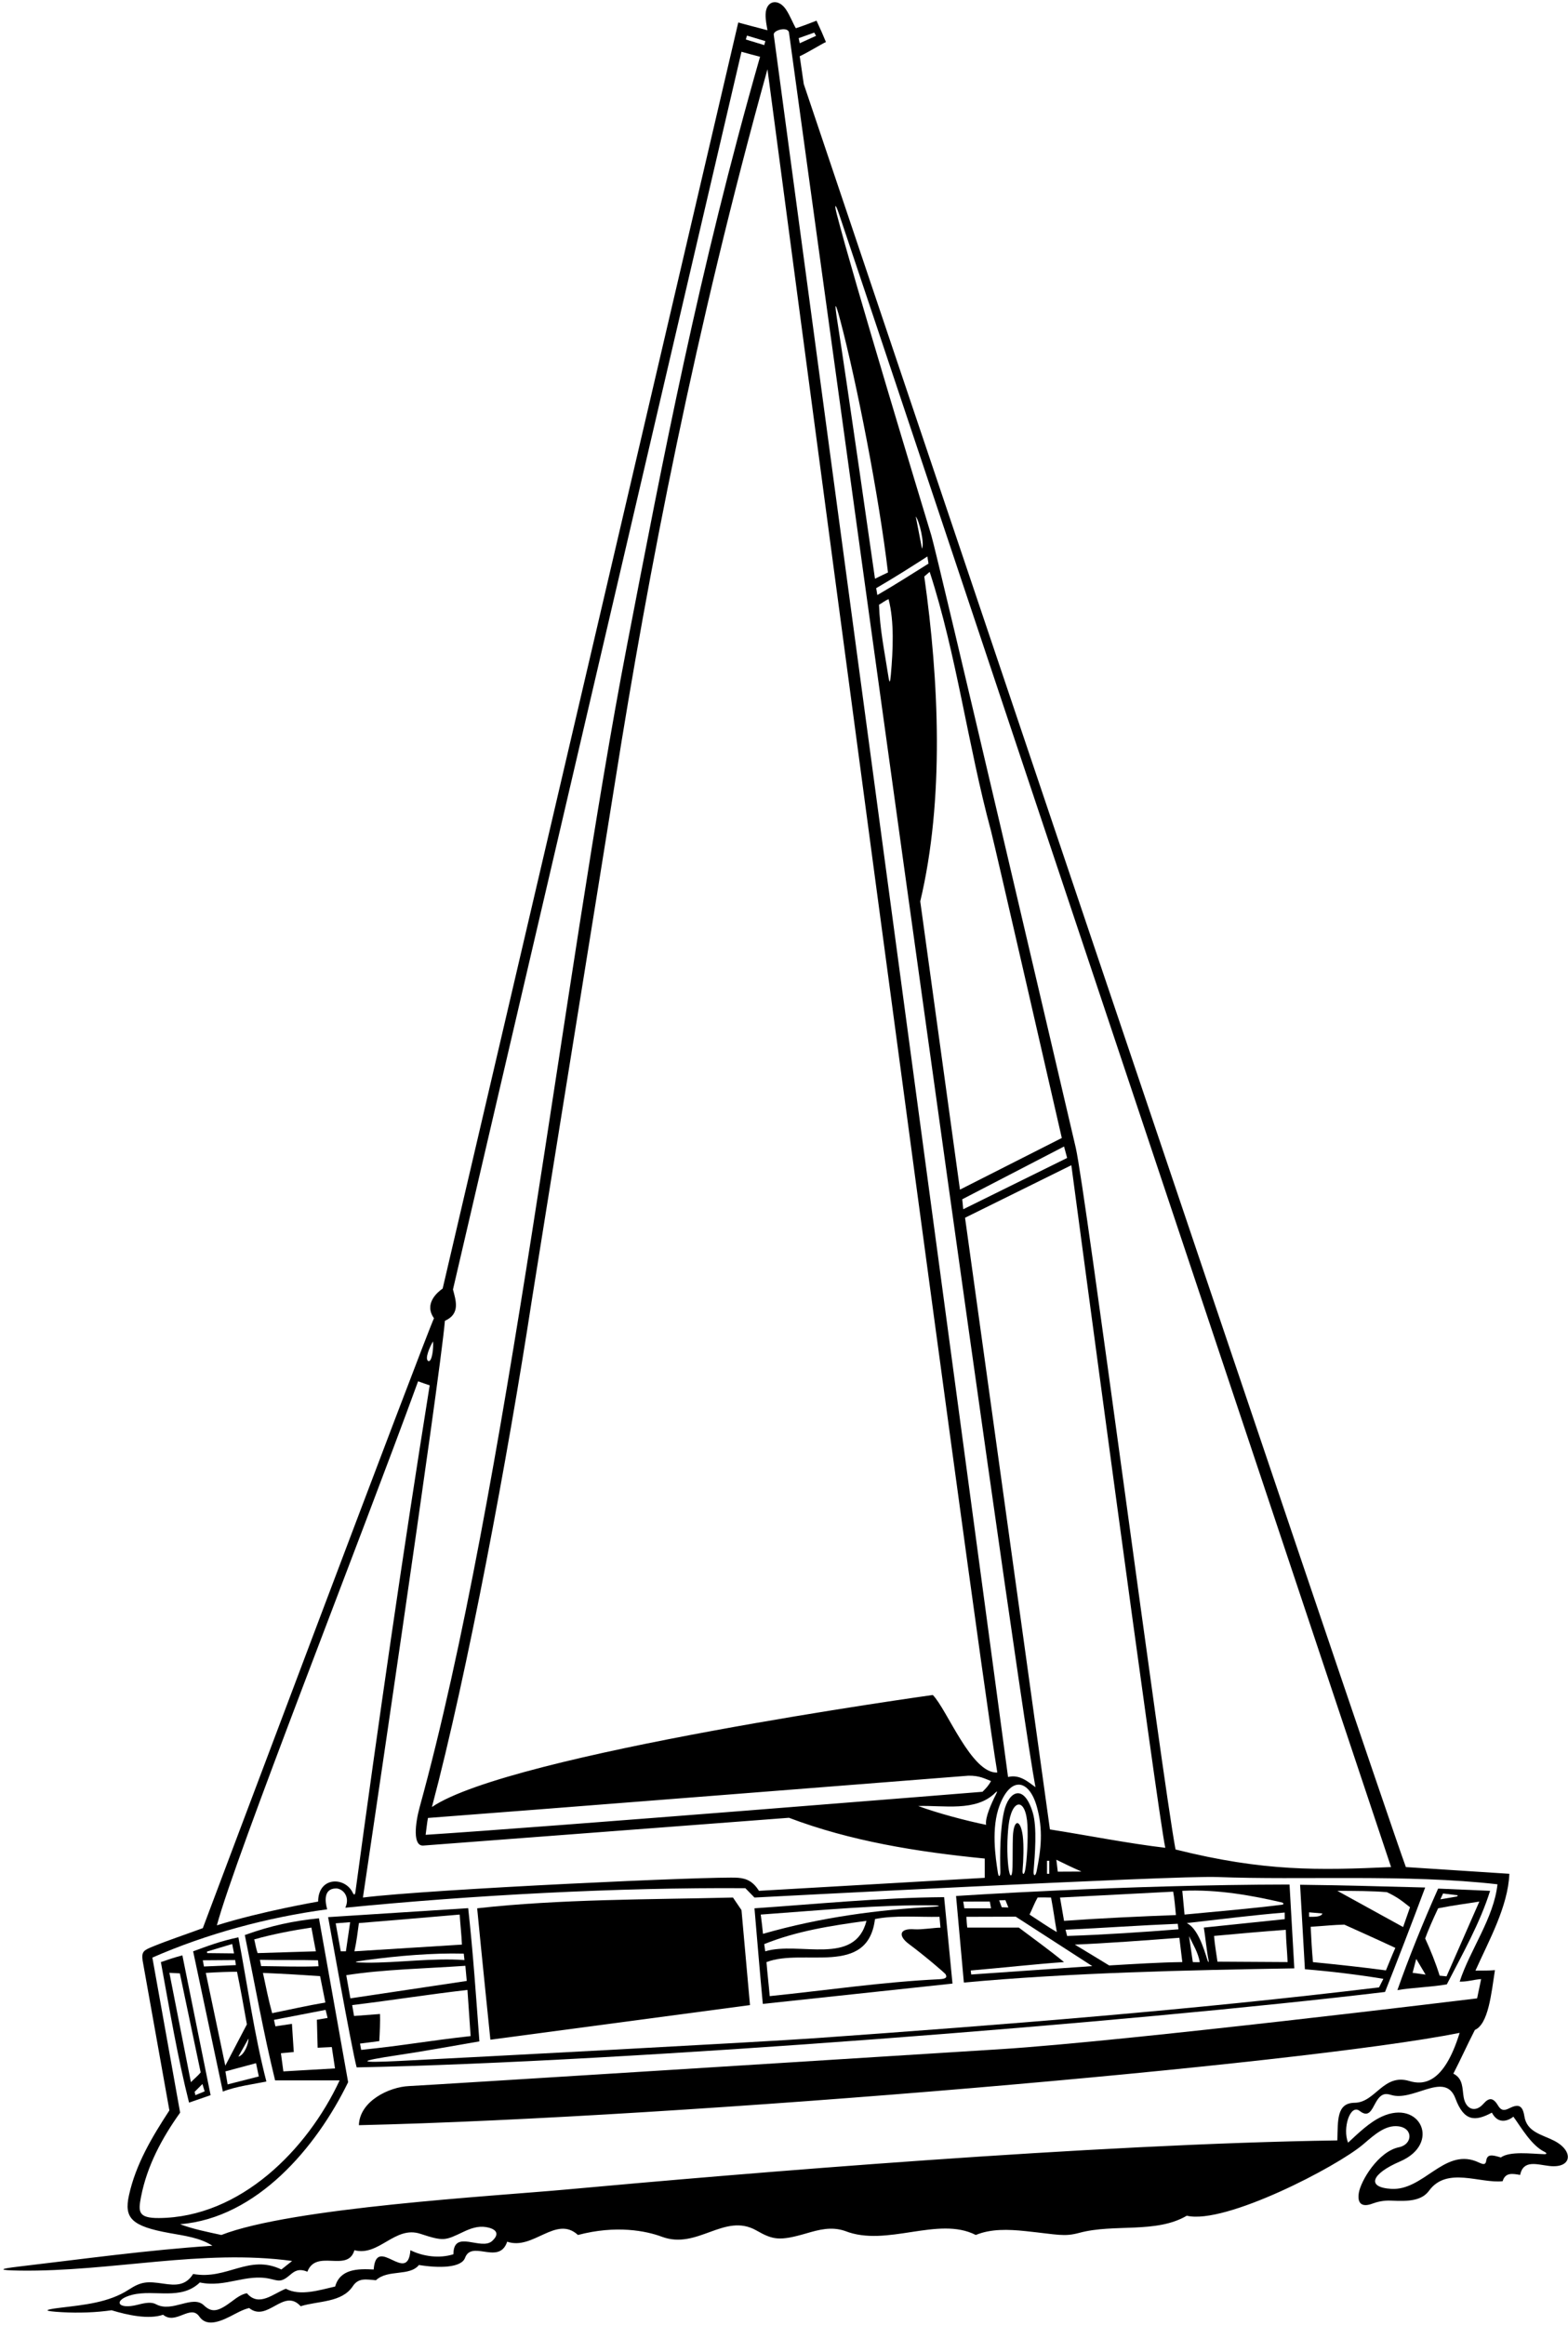 <?xml version="1.0" encoding="UTF-8"?>
<svg xmlns="http://www.w3.org/2000/svg" xmlns:xlink="http://www.w3.org/1999/xlink" width="427pt" height="633pt" viewBox="0 0 427 633" version="1.1">
<g id="surface1">
<path style=" stroke:none;fill-rule:nonzero;fill:rgb(0%,0%,0%);fill-opacity:1;" d="M 423.152 582.781 C 419.816 581.098 415.781 580.445 415.117 576.137 C 414.633 573.012 413.359 572.824 411.078 573.949 C 409.969 574.496 408.938 574.883 407.996 573.305 C 406.672 571.09 405.562 570.945 403.977 572.75 C 401.727 575.312 399.168 574.238 398.594 571.008 C 398.172 568.637 398.523 565.93 395.781 564.555 C 397.977 560.285 399.23 557.379 401.641 552.652 C 405.312 551.035 406.105 542.879 407.105 536.379 C 405.605 536.504 403.965 536.496 401.793 536.504 C 405.465 528.309 410.664 519.051 411.031 510.145 L 382.848 508.312 C 375.355 487.941 218.879 22.875 218.879 22.875 L 217.781 15.312 C 220.117 14.227 223.668 12.004 224.918 11.441 C 224.293 9.879 223.355 7.754 222.355 5.629 C 221.105 6.129 218.328 7.18 216.73 7.691 C 215.988 6.461 215.188 4.32 214.059 2.617 C 211.965 -0.543 208.645 0.09 208.492 3.816 C 208.43 5.359 208.789 6.957 208.996 8.234 C 205.527 7.352 203.418 6.754 201.043 6.129 C 201.043 6.129 121.359 347.316 120.547 350.812 C 119.27 351.688 115.316 354.887 118.184 358.895 C 115.891 363.695 55.23 524.941 55.23 524.941 C 50.359 526.727 45.602 528.32 41.793 529.879 C 39.148 530.957 38.504 531.254 38.836 533.758 C 38.875 534.055 46.129 574.559 46.129 574.559 C 41.418 581.781 36.977 589.184 35.117 597.691 C 33.777 603.812 35.711 606.074 46.156 607.953 C 50.258 608.691 54.52 609.23 57.84 611.406 C 40.055 612.59 22.648 615.016 5.121 617.078 C -0.605 617.75 -0.434 618.09 5.418 618.172 C 30.395 618.516 55.078 612.215 79.555 615.551 L 76.629 617.871 C 67.723 613.602 61.867 620.797 52.594 619.09 C 50.551 622.383 47.656 622.191 44.598 621.742 C 40.09 621.074 38.539 621.094 34.992 623.398 C 29.621 626.883 22.836 627.508 16.543 628.27 C 11.602 628.867 11.793 629.203 16.852 629.496 C 21.395 629.758 26.203 629.582 30.391 628.973 C 34.781 630.312 40.516 631.535 44.418 630.191 C 47.887 633.098 51.863 627.195 54.289 630.695 C 55.992 633.156 58.969 632.555 62.73 630.629 C 64.387 629.781 65.996 628.824 67.844 628.363 C 72.844 632.387 77.238 622.75 81.875 627.875 C 86.684 626.379 93.09 626.941 96.078 622.422 C 97.672 620.012 99.824 620.617 102.371 620.797 C 105.664 617.746 111.52 619.824 114.082 616.652 C 119.535 617.535 125.609 617.469 126.641 614.703 C 127.496 612.414 129.52 612.668 131.672 612.988 C 134.207 613.363 136.922 613.824 138.117 610.305 C 145.191 612.746 151.414 602.984 157.391 608.477 C 167.773 605.734 175.941 607.348 180.227 608.953 C 189.965 612.598 197.258 602.281 205.984 607.246 C 210.488 609.812 212.246 610.18 219.613 608.031 C 222.988 607.051 226.355 606.109 230.105 607.379 C 241.449 611.891 255.48 603.23 265.727 608.477 C 269.828 606.773 274.555 606.93 279.289 607.426 C 288.188 608.363 289.762 609.02 293.941 607.891 C 303.383 605.348 314.84 608.148 323.191 603.23 C 333.586 605.723 364.18 589.855 371.289 583.75 C 374.277 581.188 377.277 578.473 380.789 578.891 C 384.93 579.387 384.68 583.828 380.984 584.586 C 375.305 585.75 370.543 593.766 370.031 597.055 C 369.535 600.25 371.223 600.887 373.742 599.938 C 375.004 599.465 376.777 599.02 378.852 599.125 C 383.77 599.383 387.199 599.109 389.18 596.402 C 394.02 589.777 403.047 594.52 409.199 593.836 C 409.934 591.395 411.883 591.762 413.957 592.129 C 414.848 587.91 418.516 589.301 421.918 589.691 C 428.18 590.402 428.617 585.535 423.152 582.781 Z M 228.477 58.234 C 242.109 98.695 378.82 508.312 378.82 508.312 C 359.105 509.191 344.25 509.566 320.121 503.523 C 316.363 483.375 295.523 323.484 292.953 312.477 C 289.137 296.148 255.273 151.211 253.617 145.766 C 250.688 136.109 232.344 75.625 227.891 58.383 C 227.121 55.398 227.492 55.312 228.477 58.234 Z M 285.918 498.066 L 262.801 331.535 L 291.75 317.23 C 291.75 317.23 315.383 494.648 317.336 503.066 C 307.367 501.906 296.043 499.652 285.918 498.066 Z M 294.52 509.535 L 288.055 509.566 L 287.668 506.316 C 289.918 507.441 292.293 508.566 294.52 509.535 Z M 285.734 506.605 L 285.734 510.145 L 285.125 510.145 L 285.125 506.605 Z M 281.238 493.457 C 278.789 485.41 274.66 487.699 273.418 493.191 C 272.324 498.023 272.285 505.188 272.418 509.441 C 272.465 510.934 271.965 511.234 271.754 509.91 C 271.066 505.586 269.887 497.633 272.215 491.508 C 275.266 483.477 280.293 484.41 282.367 491.922 C 284.09 498.148 283.531 503.328 282.293 509.441 C 281.996 510.91 281.352 510.883 281.477 509.32 C 281.812 505.141 282.465 497.488 281.238 493.457 Z M 278.516 499.82 C 277.918 495.188 276.027 495.102 275.828 500.066 C 275.746 502.117 275.785 506.102 275.73 508.316 C 275.66 511.438 274.953 511.328 274.59 508.188 C 274.195 504.832 274.254 500.5 274.637 497.078 C 275.477 489.637 279.383 489.129 279.797 496.93 C 279.988 500.617 279.672 506.543 279.168 509.191 C 278.902 510.574 278.34 510.477 278.473 509.109 C 278.699 506.758 278.84 502.355 278.516 499.82 Z M 268.543 496.816 C 263.043 495.691 255.328 493.645 250.043 491.691 C 256.84 491.434 265.801 493.363 271.051 488.07 C 271.453 487.664 271.762 487.469 271.195 488.578 C 270.004 490.922 268.203 494.867 268.543 496.816 Z M 115.91 499.531 C 116.129 498.004 116.293 496.191 116.543 494.941 C 133.254 493.715 263.668 483.441 263.668 483.441 C 266.777 483.363 268.293 484.316 269.875 484.891 C 269.152 486.234 268.512 486.848 267.559 487.816 C 267.559 487.816 146.918 497.566 115.91 499.531 Z M 238.918 162.004 L 238.605 160.129 C 244.168 156.879 247.668 154.629 252.543 151.504 L 252.855 153.441 C 247.879 156.551 244.293 158.879 238.918 162.004 Z M 242.594 183.754 C 242.391 186.047 242.227 186.137 241.879 183.883 C 240.898 177.504 239.59 171.301 239.375 164.641 C 240.23 164.191 241.004 163.492 241.98 163.129 C 243.562 169.254 243.195 176.965 242.594 183.754 Z M 238.277 157.562 C 238.277 157.562 230.551 103.48 228.035 87.516 C 227.176 82.031 227.434 81.949 228.855 87.332 C 233.266 104.023 239.383 135.16 241.816 155.855 C 240.613 156.449 239.98 156.691 238.277 157.562 Z M 249.379 140.605 C 250.355 141.816 251.793 147.879 251.09 149.391 Z M 251.699 156.953 L 253.168 155.691 C 260.5 178.176 263.586 202.977 269.883 226.262 C 270.785 229.59 289.152 309.82 289.152 309.82 L 261.418 323.879 L 250.602 245.402 C 257.188 217.711 255.723 185.379 251.699 156.953 Z M 289.762 312.137 L 290.605 315.254 L 262.312 329.219 L 262.043 326.504 Z M 221.73 8.879 L 222.23 9.754 L 217.781 11.773 L 217.496 10.387 Z M 214.855 8.848 C 214.855 8.848 275.918 454.441 281.98 486.566 C 279.902 485.047 277.637 483.012 274.512 483.793 L 210.707 9.453 C 210.551 8.16 214.598 7.164 214.855 8.848 Z M 271.586 482.57 C 264.543 482.941 257.871 465.32 254.016 461.465 C 254.016 461.465 139.086 477.398 117.621 491.965 C 127.293 455.566 138.297 396.562 144.805 354.094 C 146.004 346.281 165.34 226.496 167.543 212.566 C 176.566 155.465 189.484 89.047 208.996 18.852 C 208.996 18.852 265.543 446.191 271.586 482.57 Z M 203.418 9.691 L 208.418 11.191 L 208.121 12.277 L 203.105 10.754 Z M 121.156 359.598 C 125.453 357.676 124.105 354.004 123.355 351.062 C 123.605 349.816 201.922 14.094 201.922 14.094 C 203.223 14.465 205.477 15.07 206.977 15.453 C 190.273 73.867 180.586 124.707 170.742 175.73 C 153.449 265.383 138.109 405.492 114.309 491.898 C 113.035 496.52 112.355 502.691 115.301 502.457 L 214.855 494.895 C 231.566 501.238 249.625 504.164 268.168 505.996 L 268.168 511.242 L 206.68 514.781 C 205.078 512.223 203.309 511.414 200.988 511.23 C 194.824 510.746 117.348 514.316 98.832 516.609 C 98.832 516.609 119.816 375.578 121.156 359.598 Z M 117.918 365.191 C 118.105 366.941 117.668 370.816 116.668 370.566 C 115.543 370.066 117.035 366.688 117.918 365.191 Z M 113.855 376.066 C 114.719 376.395 116.199 376.871 117.012 377.164 C 109.633 423.23 103.074 468.715 96.781 515.129 C 96.664 515.996 96.371 515.945 96.051 515.277 C 93.949 510.906 86.664 510.855 86.633 517.707 C 86.633 517.707 71.266 520.34 59.059 524.176 C 64.105 505.379 98.168 419.129 113.855 376.066 Z M 134.059 610.082 C 131.062 612.879 123.477 606.75 123.477 613.723 C 119.695 614.941 115.18 614.332 111.766 612.625 C 111.031 622.262 102.492 608.23 101.762 617.871 C 97.367 617.625 92.609 617.746 91.27 622.508 C 86.996 623.48 81.75 625.191 77.848 623.117 C 74.555 624.336 70.527 628.238 67.234 624.336 C 65.699 624.625 64.43 625.586 63.152 626.543 C 59.602 629.191 57.816 629.832 55.531 627.637 C 52.418 624.641 46.922 629.746 42.473 627.332 C 41.312 626.699 39.754 626.883 37.605 627.445 C 31.762 628.977 30.719 626.09 36.031 624.762 C 42.121 623.242 49.246 626.387 54.422 621.406 C 61.402 622.895 66.984 618.914 73.586 620.422 C 75.895 620.949 76.543 621.445 79.004 619.344 C 80.141 618.367 81.328 617.48 83.703 618.48 C 86.145 612.137 94.684 618.848 96.516 612.625 C 103.203 614.387 107.523 605.867 114.473 608.156 C 120.914 610.277 121.223 609.98 126.195 607.625 C 128.125 606.711 130.137 605.969 132.355 606.328 C 134.41 606.656 136.559 607.754 134.059 610.082 Z M 364.184 582.734 C 297.668 583.688 202.473 591.68 153.922 596.125 C 134.762 597.879 79.312 601.035 60.281 608.477 C 56.375 607.621 52.594 606.891 49.055 605.547 C 69.918 603.84 86.145 584.688 94.805 566.875 L 86.855 522.254 C 79.902 522.984 73.98 524.191 66.668 526.816 C 69.352 539.992 71.746 553.453 74.918 566.387 L 92.488 566.387 C 83.699 585.273 65.422 603.699 43.293 603.867 C 37.559 603.91 37.629 602.105 38.398 598.125 C 40.043 589.637 44.102 582.105 49.055 575.168 L 41.492 532.957 C 56.254 526.492 72.758 522.012 89.105 519.816 C 88.551 517.922 87.969 514.172 91.48 514.129 C 93.211 514.105 95.461 516.23 94.043 519.379 C 128.57 515.961 168.453 513.82 202.98 514.066 L 205.461 516.609 C 205.461 516.609 320.098 510.57 331.418 511.02 C 354.305 511.926 383.141 510.176 407.793 513.004 C 406.793 522.254 400.305 530.84 397.5 539.5 C 399.625 539.562 401.344 538.938 403.344 538.812 L 402.246 544.059 C 402.246 544.059 306.602 555.746 272.406 557.898 C 236.652 560.148 115.93 567.738 111.41 567.934 C 105.906 568.176 97.918 572.066 97.734 578.586 C 185.918 576.566 354.418 562.066 397.488 553.453 C 393.172 567.477 387.516 567.684 383.777 566.559 C 376.715 564.43 374.551 572.418 368.918 572.48 C 363.965 572.535 364.359 577.184 364.184 582.734 Z M 79.5 551 L 75 551.668 L 74.605 549.91 L 88.668 547.191 L 89.215 549.387 L 86.293 549.879 L 86.5 557.5 L 90.355 557.316 L 91.23 563.129 L 77.168 563.941 L 76.5 559 L 80 558.668 Z M 86.605 533.691 L 86.73 535.316 C 81.543 535.531 76.418 535.312 71.105 535.27 L 70.773 533.566 C 76.02 533.691 81.73 533.57 86.605 533.691 Z M 70.16 531.738 C 69.73 530.566 69.605 529.504 69.23 528.004 C 74.113 526.613 79.918 525.504 84.801 524.785 C 85.23 527.254 85.629 529.125 86.023 531.25 Z M 87.168 538.004 L 88.605 545.191 C 83.602 546.043 78.855 547.129 74.113 548.09 C 73.137 544.551 72.48 541.254 71.605 537.129 C 77.605 537.379 82.543 537.691 87.168 538.004 Z M 420.5 586.48 C 416.926 586.367 411.164 585.605 408.711 587.371 C 406.328 586.656 405 586.375 404.723 588.289 C 404.492 589.867 403.285 588.914 401.891 588.387 C 393.129 585.062 387.555 596.473 378.828 595.922 C 371.934 595.484 373.559 591.77 381.258 588.461 C 392.52 583.629 386.766 571.438 376.297 576.25 C 372.91 577.805 369.902 580.766 367.109 583.344 C 365.535 579.496 367.66 572.672 370.281 574.715 C 372.719 576.613 373.496 574.48 374.621 572.457 C 376.055 569.871 377.297 569.883 378.848 570.355 C 381.723 571.238 385.125 569.836 388.223 568.883 C 391.734 567.801 394.852 567.289 396.355 571.332 C 398.664 577.527 401.645 577.66 406.273 575.168 C 408.5 579.398 412.129 576.27 412.129 576.27 C 414.262 579.215 417.051 584.098 420.547 585.809 C 421.246 586.152 421.371 586.512 420.5 586.48 "/>
<path style=" stroke:none;fill-rule:nonzero;fill:rgb(0%,0%,0%);fill-opacity:1;" d="M 352.469 535.887 L 351.168 513.066 C 305.82 513.121 260.355 516.191 260.355 516.191 L 262.48 539.754 C 291.605 537.066 323.191 536.375 352.469 535.887 Z M 324.828 534.184 L 323.801 527.102 C 324.898 529.422 326.238 531.492 326.727 534.18 C 326.293 534.254 325.438 534.184 324.828 534.184 Z M 350.641 534.18 L 331.543 534.066 C 331.164 531.316 330.855 529.879 330.609 527.059 C 337.199 526.449 343.562 525.883 350.152 525.395 C 350.23 528.691 350.52 531.25 350.641 534.18 Z M 349.863 522.496 L 327.824 524.785 C 328.23 527.129 328.59 531.078 329.105 533.629 C 329.246 534.316 329.047 534.359 328.832 533.676 C 327.746 530.227 326.145 525.027 323.191 523.562 C 334.23 522.316 340.918 521.434 349.855 520.691 Z M 348.996 517.922 C 349.625 518.066 349.691 518.492 349.105 518.566 C 341.086 519.57 332.48 520.316 322.578 521.246 L 321.969 514.781 C 331.621 514.293 341.406 516.16 348.996 517.922 Z M 321.969 534.18 C 315.547 534.27 309.105 534.691 302.047 535.098 C 299.23 533.379 296.48 531.691 292.691 529.422 C 301.23 529.066 312.043 528.266 321.168 527.566 Z M 320.918 525.254 C 311.605 526.004 300.355 526.754 290.605 527.066 L 290.168 525.375 C 300.539 524.887 310.73 524.16 320.73 523.754 Z M 319.48 515.004 C 319.855 516.941 320.043 519.504 320.23 521.379 C 310.738 521.738 299.887 522.223 289.762 522.953 C 289.395 520.758 289.105 519.066 288.664 516.609 Z M 282.574 516.59 C 283.578 516.57 285.172 516.559 286.223 516.609 C 286.84 519.809 287.266 523.125 287.793 526.004 C 285.578 524.75 282.809 522.832 280.367 521.246 C 281.355 519.191 281.668 518.191 282.574 516.59 Z M 297.449 535.277 L 264.484 537.562 L 264.355 536.469 C 273.02 535.734 281.668 534.754 289.762 534.18 C 285.73 530.879 281.73 528.004 277.441 524.785 L 263.41 524.785 C 263.293 524.004 263.23 522.941 263.168 521.855 C 267.07 521.855 273.555 521.816 276.605 521.816 Z M 273.793 517.316 L 274.605 519.316 L 272.793 519.254 L 272.094 517.375 Z M 269.543 517.691 L 269.875 519.539 L 262.605 519.539 L 262.312 517.707 L 269.543 517.691 "/>
<path style=" stroke:none;fill-rule:nonzero;fill:rgb(0%,0%,0%);fill-opacity:1;" d="M 388.105 513.879 C 377.043 513.574 364.98 513.254 354.043 513.129 L 355.355 536.129 C 362.402 536.707 370.043 537.629 376.719 538.746 C 376.293 539.566 375.98 540.191 375.543 541.066 C 325.141 547.168 273.434 551.242 221.906 554.906 C 206.965 555.965 129.648 560.055 108.672 561.105 C 97.336 561.672 97.094 561.195 108.406 559.504 C 115.059 558.512 122.789 557.113 130.551 555.773 C 129.664 543.832 128.836 531.664 127.5 519.5 L 89.355 521.941 C 89.355 521.941 95.836 558.148 97.125 562.848 C 170.777 561.41 308.168 550.566 377.168 542.316 C 379.762 535.828 384.73 522.941 388.105 513.879 Z M 126.48 533.629 C 117.824 532.996 108.289 534.418 99.793 534.34 C 96.02 534.301 95.926 534.148 99.609 533.652 C 108.43 532.469 117.742 531.664 126.293 531.879 Z M 97.734 523.562 C 106.883 522.832 114.605 522.129 125.184 521.246 C 125.355 524.066 125.672 526.613 125.793 529.422 L 96.516 531.25 C 97.156 528.262 97.367 526.246 97.734 523.562 Z M 92.793 531.25 L 91.418 523.629 L 95.355 523.316 L 94.195 531.25 Z M 94.293 537.754 C 104.176 536.168 116.359 535.922 126.73 535.191 L 127.105 539.316 L 95.414 544.059 Z M 98.043 556.371 C 99.73 556.129 102.105 555.879 103.293 555.691 C 103.418 553.441 103.562 550.262 103.48 548.316 L 96.418 548.852 L 95.902 545.891 C 107.305 544.504 116.422 543.012 127.297 541.762 L 128.164 554.332 C 116.551 555.609 110.5 556.832 98.355 558.086 Z M 377.668 515.141 C 380.668 516.566 381.668 517.441 383.98 519.254 L 382.098 524.641 L 364.184 514.781 C 369.355 514.816 373.398 514.797 377.668 515.141 Z M 356.496 520.637 L 360.105 520.941 C 359.859 521.914 357.855 521.859 356.496 521.855 Z M 357.543 534.191 C 357.246 530.855 357.109 528.188 356.922 524.574 C 360.918 524.316 363.152 524.047 366.09 523.984 C 370.52 525.996 375.73 528.316 379.98 530.316 C 379.023 532.453 378.203 534.574 377.418 536.441 C 371.98 535.691 364.48 534.879 357.543 534.191 "/>
<path style=" stroke:none;fill-rule:nonzero;fill:rgb(0%,0%,0%);fill-opacity:1;" d="M 394 540.25 C 398.148 532.199 403.102 523.441 405.785 514.781 L 391.633 514.172 C 387.605 523.199 383.48 533.379 380.543 541.816 C 384.379 541.141 389.852 540.98 394 540.25 Z M 392.98 515.504 L 397 516 L 396.793 516.316 L 392.242 517.098 Z M 391.633 519.539 C 396.293 518.629 398.73 518.379 402.855 517.707 C 399.93 524.297 396.848 531.477 393.918 538.066 L 392.043 537.879 C 391.016 534.516 389.543 530.879 388.105 527.754 C 388.797 525.797 390.168 522.629 391.633 519.539 Z M 388.215 537.594 L 384.68 537.105 L 385.668 533.316 L 388.215 537.594 "/>
<path style=" stroke:none;fill-rule:nonzero;fill:rgb(0%,0%,0%);fill-opacity:1;" d="M 204.238 545.891 L 201.922 520.027 L 199.605 516.609 C 176.605 517.172 152.605 517.004 129.941 519.539 C 131.039 531.008 133.543 555.316 133.543 555.316 L 204.238 545.891 "/>
<path style=" stroke:none;fill-rule:nonzero;fill:rgb(0%,0%,0%);fill-opacity:1;" d="M 259.383 540.035 L 257.105 516.504 C 239.781 516.625 221.688 518.441 205.461 519.539 C 206.191 528.078 206.98 537.629 207.73 545.566 Z M 208.117 529.285 C 216.902 525.746 226.078 524.297 235.961 522.953 C 232.789 535.398 217.66 528.445 208.387 531.25 Z M 256.105 524.816 C 254.91 524.758 250.984 525.398 249 525.25 C 244.824 524.934 244.562 527.062 247.5 529.25 C 252.164 532.719 257.328 537.227 257.449 537.422 C 257.953 538.238 257.797 538.75 255.855 538.844 C 240.094 539.605 225.027 541.883 209.609 543.449 C 209.355 540.379 208.977 537.363 208.73 534.191 C 218.734 530.285 236.324 538.328 238.277 522.465 C 243.77 521.367 249.988 521.977 255.848 521.855 Z M 254.168 518.738 C 256.203 518.77 256.18 519.023 254.168 519.129 C 239.438 519.902 223.605 521.941 207.777 526.492 C 207.605 524.879 207.41 522.953 207.168 521.246 C 223.797 520.047 239.613 518.527 254.168 518.738 "/>
<path style=" stroke:none;fill-rule:nonzero;fill:rgb(0%,0%,0%);fill-opacity:1;" d="M 52.594 531.25 L 60.691 569.438 C 64.215 568.012 69.355 567.371 72.543 566.691 C 69.25 554.004 67.359 540.25 64.918 527.441 C 59.992 528.477 56.621 529.785 52.594 531.25 Z M 63.23 529.254 L 63.73 531.816 L 56.418 531.738 L 56.355 531.316 Z M 55.23 533.691 L 64.043 533.629 L 64.23 535.004 L 55.543 535.379 Z M 70.48 565.316 L 61.988 567.484 L 61.379 563.945 L 69.723 561.707 Z M 64.914 559.918 L 67.668 555 C 67.727 556.371 66.5 559.555 64.914 559.918 Z M 61.355 562.379 L 56.043 537.129 C 59.453 536.91 62.48 536.816 64.543 536.816 C 65.352 540.676 66.48 546.816 67.234 551.137 C 64.98 555.504 63.07 559.027 61.355 562.379 "/>
<path style=" stroke:none;fill-rule:nonzero;fill:rgb(0%,0%,0%);fill-opacity:1;" d="M 43.809 534.18 C 46.234 547.379 48.355 560.066 51.48 572.441 L 57.352 570.41 L 49.664 532.348 C 47.418 532.941 46.008 533.434 43.809 534.18 Z M 55.73 569.379 L 53.203 570.41 L 53 569.5 L 55.125 567.375 Z M 51.984 566.875 L 46.129 537.105 L 48.98 537.254 L 54.648 564.215 C 54.027 565.016 53.082 565.777 51.984 566.875 "/>
</g>
</svg>
